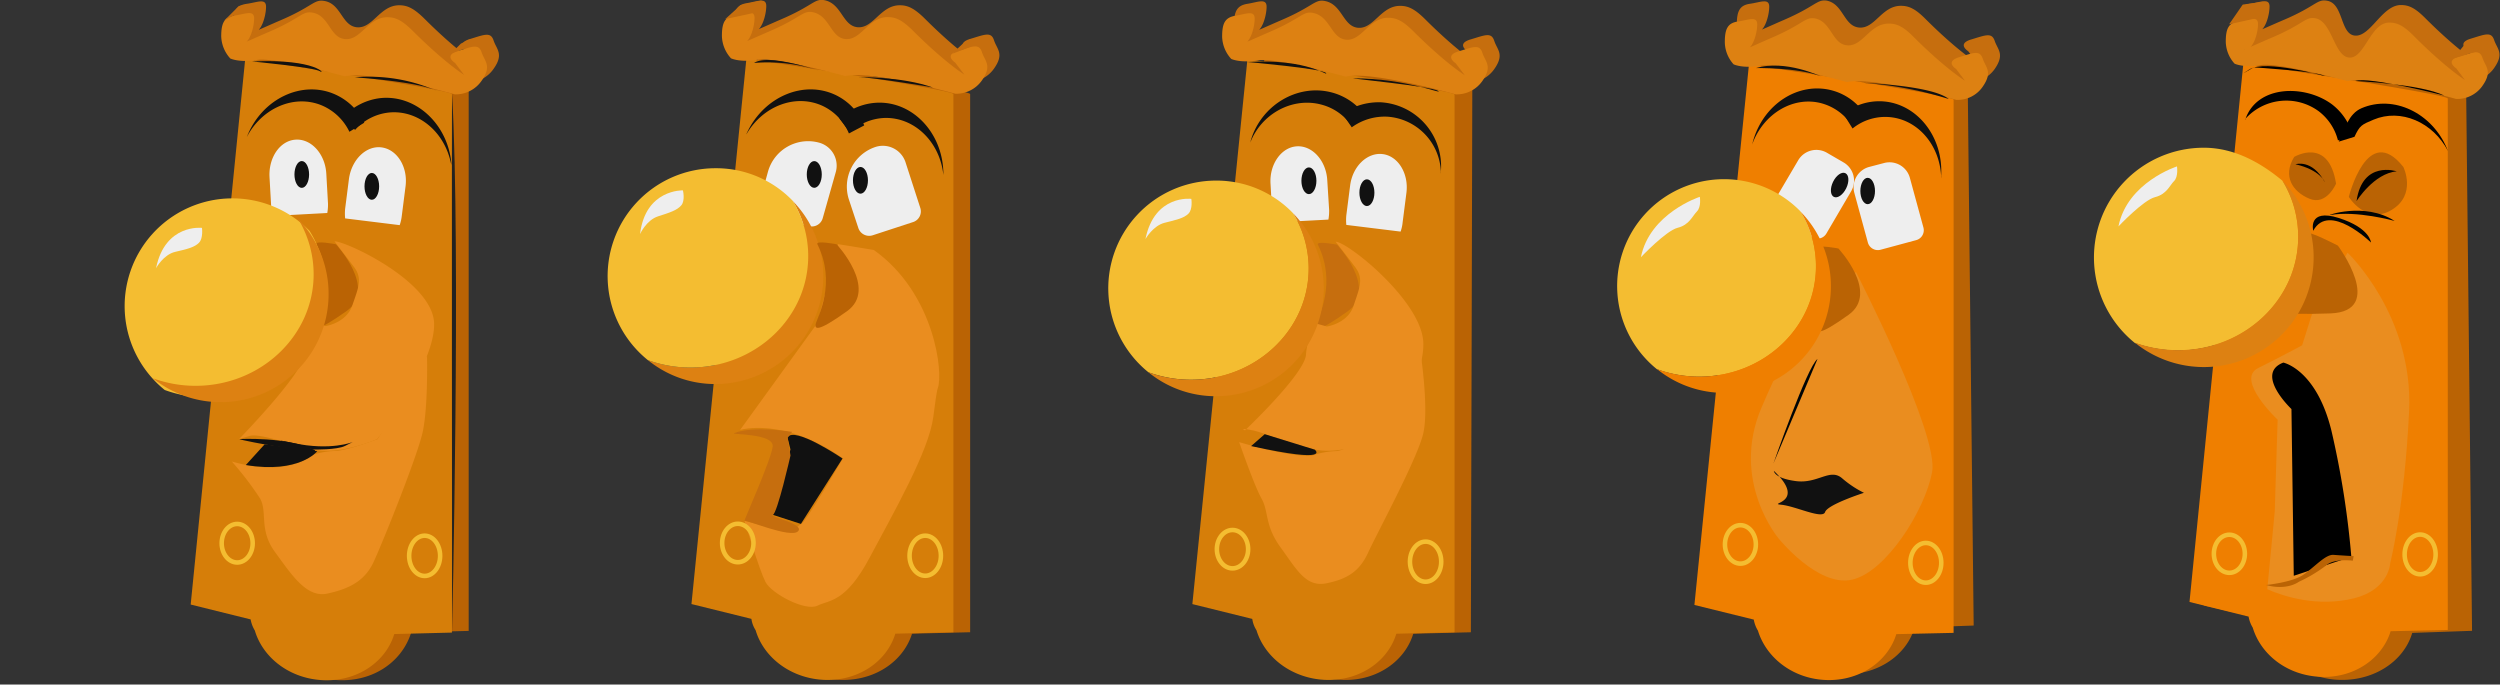 <svg id="Layer_1" data-name="Layer 1" xmlns="http://www.w3.org/2000/svg" viewBox="0 0 550 150.59"><rect x="0" y="0" width="550" height="150.59" fill="#333333" stroke="none"/><defs><style>.cls-1,.cls-10{fill:none;}.cls-2{fill:#ba6304;}.cls-3{fill:#c66e0e;}.cls-4{fill:#d67e09;}.cls-5{fill:#dd8112;}.cls-6{fill:#eee;}.cls-7{fill:#f4bd31;}.cls-8{fill:#111;}.cls-9{fill:#ea8d1f;}.cls-10{stroke:#f4bd31;}.cls-10,.cls-12{stroke-miterlimit:10;}.cls-11{fill:#222;}.cls-12{fill:#fff;stroke:#000405;}.cls-13{fill:#ef7f00;}.cls-14{fill:#000405;}</style></defs><title>handle_spriteSheet</title><rect class="cls-1" y="0.59" width="110" height="150"/><rect class="cls-1" x="110" y="0.59" width="110" height="150"/><rect class="cls-1" x="220" y="0.59" width="110" height="150"/><rect class="cls-1" x="330" y="0.59" width="110" height="150"/><rect class="cls-1" x="440" y="0.59" width="110" height="150"/><path id="_Path_" data-name="&lt;Path&gt;" class="cls-2" d="M102.11,16.83V139.21l-12.64.32c-2.08,6.78-9,11.3-17.2,10.42a16.42,16.42,0,0,1-14.21-11.21,6.42,6.42,0,0,1-.88-2.54l-13.61-3.37,11.95-124C55.52,8.72,102.11,15.82,102.11,16.83Z" transform="translate(1 -0.41)"/><path id="_Path_2" data-name="&lt;Path&gt;" class="cls-3" d="M77.52,6.41c3.51.32,5.07-4.89,9.36-4.84,1.75,0,3.18.69,5.4,2.86,7.2,7.2,11.44,9.82,11.44,9.82l-2-2.63S99.11,10,102.38,9s4.57-1.61,5.21.32,2.31,3,0,6.23a6.91,6.91,0,0,1-5.9,3s-18.63-5.21-24.22-3.92c0,0-15.36-4.24-19.28-3.6s-5.9-.32-5.9-.32a7.52,7.52,0,0,1-2-4.89c0-3,.65-4.24,3-4.57s4.24-1.29,4.24.65-1,5.58-2.63,5.58H54.5c0,.18,3.27-1.34,6.27-2.63,7-3,7.29-4.61,9.5-4.24C74.06,1.15,74.15,6.09,77.52,6.41Z" transform="translate(1 -0.41)"/><path id="_Path_3" data-name="&lt;Path&gt;" class="cls-4" d="M98.42,21.12V139.58l-12.68.32c-2,6.55-8.95,10.93-16.84,10.06-6.83-.74-12.18-5.21-13.84-10.84a7,7,0,0,1-.92-2.44l-13.19-3.27,12-120.07S98.42,20.16,98.42,21.12Z" transform="translate(1 -0.41)"/><path id="_Path_4" data-name="&lt;Path&gt;" class="cls-5" d="M74.89,9C78.4,9.36,80,4.15,84.26,4.2c1.75,0,3.18.69,5.4,2.86,7.2,7.2,11.44,9.82,11.44,9.82l-2-2.63s-2.63-1.61.65-2.63,4.57-1.61,5.21.32,2.31,3,0,6.23a6.91,6.91,0,0,1-5.9,3S80.43,15.91,74.85,17.2c0,0-15.36-4.24-19.28-3.6s-5.9-.32-5.9-.32a7.52,7.52,0,0,1-2-4.89c0-2.91.65-4.24,3-4.57s4.24-1.29,4.24.65-1,5.58-2.63,5.58h-.37c0,.18,3.27-1.34,6.27-2.63,7-3,7.29-4.61,9.5-4.24C71.43,3.73,71.53,8.72,74.89,9Z" transform="translate(1 -0.41)"/><path id="_Path_5" data-name="&lt;Path&gt;" class="cls-6" d="M87.39,47.92l.83-6.5c.55-4.29-1.85-8.12-5.26-8.58s-6.64,2.72-7.2,7l-.83,6.5a11,11,0,0,0,0,2.12l12,1.48A9.34,9.34,0,0,0,87.39,47.92Z" transform="translate(1 -0.41)"/><path id="_Path_6" data-name="&lt;Path&gt;" class="cls-6" d="M71.16,45.2l-.37-6.55c-.23-4.29-3.23-7.7-6.69-7.52s-6,3.87-5.81,8.16l.37,6.55A9.74,9.74,0,0,0,59,47.92l12-.65A10.13,10.13,0,0,0,71.16,45.2Z" transform="translate(1 -0.41)"/><path id="_Path_7" data-name="&lt;Path&gt;" class="cls-7" d="M70.6,63.33c0,13.56-11.62,24.54-26,24.54a27.38,27.38,0,0,1-9.36-1.66,23.71,23.71,0,1,1,31.87-35A22.83,22.83,0,0,1,70.6,63.33Z" transform="translate(1 -0.41)"/><path id="_Path_8" data-name="&lt;Path&gt;" class="cls-6" d="M33.33,59.41s1.61-3,4.24-3.6,4.24-1,5.21-2,.65-3.27.65-3.27S35.32,49.58,33.33,59.41Z" transform="translate(1 -0.41)"/><ellipse id="_Path_9" data-name="&lt;Path&gt;" class="cls-8" cx="66.39" cy="38.38" rx="1.61" ry="2.95"/><ellipse id="_Path_10" data-name="&lt;Path&gt;" class="cls-8" cx="81.8" cy="41" rx="1.61" ry="2.95"/><path id="_Path_11" data-name="&lt;Path&gt;" class="cls-2" d="M68.67,54.15c-.46-.92,4.24,0,4.24,0S82.09,64,75.22,68.86s-7.2,3.92-6.87,2.63S72.91,62.68,68.67,54.15Z" transform="translate(1 -0.41)"/><path id="_Path_12" data-name="&lt;Path&gt;" class="cls-9" d="M72.59,53.5c2.63,0,21.59,8.86,21.91,18S82,97,82,97,73.88,100.6,68,99.31s-11.76-3.6-14.07-3L51.6,97S65.67,82.61,66,78.37a14,14,0,0,1,2.31-6.87l2.31.65s4.57-.65,5.9-4.57,2.31-5.9.32-8.49S72.59,53.5,72.59,53.5Z" transform="translate(1 -0.41)"/><path id="_Path_13" data-name="&lt;Path&gt;" class="cls-9" d="M50,101.94a70.39,70.39,0,0,1,6.23,8.16c1.66,3-.32,6.87,3.27,11.76S66.41,132,71,131s8.16-2.63,10.15-6.87,9.5-22.92,10.79-28.46,1-17,1-17L82.09,97s-6.87,2.63-9.5,2.63a17,17,0,0,0-5.21,1S62.48,105.53,50,101.94Z" transform="translate(1 -0.41)"/><ellipse id="_Path_14" data-name="&lt;Path&gt;" class="cls-10" cx="52.18" cy="119.51" rx="3.41" ry="4.24"/><ellipse id="_Path_15" data-name="&lt;Path&gt;" class="cls-10" cx="93.42" cy="122.28" rx="3.41" ry="4.43"/><path id="_Path_16" data-name="&lt;Path&gt;" class="cls-8" d="M72.49,21.08c-7.1-3-15.64,1-19,9-.09.18-.14.37-.23.55,3.32-6.46,10.52-9.59,16.61-7a11.88,11.88,0,0,1,6,5.77l3.27-2A13.06,13.06,0,0,0,72.49,21.08Z" transform="translate(1 -0.41)"/><path id="_Path_17" data-name="&lt;Path&gt;" class="cls-8" d="M82.64,22c7.7-.83,14.71,5.49,15.64,14.11,0,.18,0,.42,0,.6C97,29.52,91,24.45,84.44,25.18A11.6,11.6,0,0,0,77.11,29l-2.58-2.86A13.2,13.2,0,0,1,82.64,22Z" transform="translate(1 -0.41)"/><path id="_Path_18" data-name="&lt;Path&gt;" class="cls-11" d="M98.46,21.12c-.09-1.34,0,118.45,0,118.45S100.4,55.17,98.46,21.12Z" transform="translate(1 -0.41)"/><path id="_Path_19" data-name="&lt;Path&gt;" class="cls-8" d="M54.41,13.93s13.75,1.29,15,2.17S69,13.28,54.41,13.93Z" transform="translate(1 -0.41)"/><path id="_Path_20" data-name="&lt;Path&gt;" class="cls-8" d="M77.06,17.43s13.75.88,18.08,3A36.79,36.79,0,0,0,77.06,17.43Z" transform="translate(1 -0.41)"/><path id="_Path_21" data-name="&lt;Path&gt;" class="cls-3" d="M48.28,5l3.27-3.27,5-.88-2.17,2.4S52,2.58,48.28,5Z" transform="translate(1 -0.41)"/><polygon id="_Path_22" data-name="&lt;Path&gt;" class="cls-3" points="101.4 9.59 99.23 11.76 102.92 10.47 103.38 8.62 101.4 9.59"/><path id="_Path_23" data-name="&lt;Path&gt;" class="cls-8" d="M68,99.31C62.07,96.45,51.65,97,51.65,97,52.43,97.46,71,100.74,68,99.31Z" transform="translate(1 -0.41)"/><path id="_Path_24" data-name="&lt;Path&gt;" class="cls-8" d="M68,99.31s5.12.09,6.87-.78l1.75-.88s-4.8,2-13.1.23S68,99.31,68,99.31Z" transform="translate(1 -0.41)"/><path id="_Path_25" data-name="&lt;Path&gt;" class="cls-8" d="M53.08,102.72l4.15-4.57L68.8,99.68S64.88,104.66,53.08,102.72Z" transform="translate(1 -0.41)"/><path id="_Path_26" data-name="&lt;Path&gt;" class="cls-5" d="M71.29,65.13a23.75,23.75,0,0,1-38.65,18.5A27.38,27.38,0,0,0,42,85.29c14.35,0,26-11,26-24.54a23.49,23.49,0,0,0-3.41-12.18A23.63,23.63,0,0,1,71.29,65.13Z" transform="translate(1 -0.41)"/><g id="_Group_" data-name="&lt;Group&gt;"><path id="_Path_27" data-name="&lt;Path&gt;" class="cls-2" d="M322.91,19.43c0,1-.32,120.08-.32,120.08l-12.67.32c-2,6.57-9,10.93-16.85,10.06-6.84-.78-12.17-5.23-13.82-10.84a6.82,6.82,0,0,1-.92-2.48l-13.18-3.26,12-119.9S322.91,18.46,322.91,19.43Z" transform="translate(1 -0.41)"/><path id="_Path_28" data-name="&lt;Path&gt;" class="cls-4" d="M319,21.22V139.51l-12.81.32c-2,6.57-9,10.93-16.9,10.06-6.84-.78-12.17-5.23-13.87-10.84a6.08,6.08,0,0,1-.92-2.48l-13.18-3.26,12.12-119.9S319,20.25,319,21.22Z" transform="translate(1 -0.41)"/><path id="_Path_29" data-name="&lt;Path&gt;" class="cls-6" d="M307.58,49.32l.83-6.47c.55-4.27-1.84-8.13-5.23-8.54s-6.66,2.71-7.16,7l-.83,6.47a10.91,10.91,0,0,0,0,2.11l11.94,1.47A8.49,8.49,0,0,0,307.58,49.32Z" transform="translate(1 -0.41)"/><path id="_Path_30" data-name="&lt;Path&gt;" class="cls-6" d="M291.41,46.61,291,40.09c-.23-4.32-3.26-7.67-6.66-7.49s-6.06,3.86-5.83,8.17l.37,6.52a9.7,9.7,0,0,0,.37,2.07l12-.64A10.85,10.85,0,0,0,291.41,46.61Z" transform="translate(1 -0.41)"/><ellipse id="_Path_31" data-name="&lt;Path&gt;" class="cls-8" cx="287.96" cy="39.77" rx="1.65" ry="2.94"/><ellipse id="_Path_32" data-name="&lt;Path&gt;" class="cls-8" cx="300.72" cy="42.39" rx="1.65" ry="2.94"/><path id="_Path_33" data-name="&lt;Path&gt;" class="cls-3" d="M288.93,54.24c-.46-.92,4.22,0,4.22,0s9.14,9.78,2.3,14.69-7.21,3.9-6.84,2.62S293.16,62.73,288.93,54.24Z" transform="translate(1 -0.41)"/><path id="_Path_34" data-name="&lt;Path&gt;" class="cls-9" d="M292.84,53.59c2.62,0,19,13.09,19.29,22.23S302.34,97,302.34,97s-8.17,3.58-14.05,2.3-11.39-3.77-13.73-4.22c-3.26-.64-1.65,0-1.65,0S286,82.71,286.32,78.44a13.94,13.94,0,0,1,2.3-6.84l2.3.64s4.59-.64,5.88-4.59,2.3-5.88.32-8.5S292.84,53.59,292.84,53.59Z" transform="translate(1 -0.41)"/><path id="_Path_35" data-name="&lt;Path&gt;" class="cls-9" d="M271.62,97.68s3.26,9.46,4.91,12.4.64,5.88,4.22,10.79,5.56,8.82,10.15,7.85,7.21-2.62,9.14-6.84,10.79-20.57,12.08-26.13-.64-18-.64-18l-10.15,17s-5.88,4.91-8.5,4.91a17.41,17.41,0,0,0-5.23,1S284,101.3,271.62,97.68Z" transform="translate(1 -0.41)"/><path id="_Path_36" data-name="&lt;Path&gt;" class="cls-8" d="M291.83,20.71c-7.44-1.88-15.34,2.85-17.63,10.52l-.14.55c2.43-6.29,9.14-10,15.48-8.4a11.62,11.62,0,0,1,6.66,4.5l3-2.25A13.15,13.15,0,0,0,291.83,20.71Z" transform="translate(1 -0.41)"/><path id="_Path_37" data-name="&lt;Path&gt;" class="cls-8" d="M302.89,22.92A14.11,14.11,0,0,1,316,38.07a2.24,2.24,0,0,1,0,.55,12.63,12.63,0,0,0-11.76-12.54,12.32,12.32,0,0,0-7.85,2.34l-2.07-3A14,14,0,0,1,302.89,22.92Z" transform="translate(1 -0.41)"/><path id="_Path_38" data-name="&lt;Path&gt;" class="cls-3" d="M297.75,6.52c3.49.32,5.05-4.87,9.32-4.82,1.74,0,3.17.69,5.37,2.85,7.21,7.21,11.43,9.78,11.43,9.78l-2-2.62s-2.62-1.65.64-2.62,4.59-1.65,5.23.32,2.3,2.94,0,6.2a6.88,6.88,0,0,1-5.88,2.94s-18.64-5.23-24.2-3.9c0,0-15.34-4.22-19.29-3.58s-5.88-.32-5.88-.32a7.53,7.53,0,0,1-2-4.91c0-2.94.64-4.22,2.94-4.59s4.22-1.29,4.22.64-1,5.56-2.62,5.56h-.37c0,.18,3.26-1.33,6.25-2.62,7-3,7.3-4.59,9.46-4.22C294.31,1.29,294.4,6.2,297.75,6.52Z" transform="translate(1 -0.41)"/><path id="_Path_39" data-name="&lt;Path&gt;" class="cls-5" d="M295.13,9.14c3.49.32,5.05-4.87,9.32-4.82,1.74,0,3.17.69,5.37,2.85,7.21,7.21,11.43,9.78,11.43,9.78l-2-2.62s-2.62-1.65.64-2.62,4.59-1.65,5.23.32,2.3,2.94,0,6.2a6.88,6.88,0,0,1-5.88,2.94s-18.64-5.23-24.2-3.9c0,0-15.34-4.22-19.29-3.58s-5.88-.32-5.88-.32a7.53,7.53,0,0,1-2-4.91c0-2.94.64-4.22,2.94-4.59s4.22-1.29,4.22.64-1,5.56-2.62,5.56h-.37c0,.18,3.26-1.33,6.25-2.62,7-3,7.3-4.59,9.46-4.22C291.69,3.91,291.78,8.82,295.13,9.14Z" transform="translate(1 -0.41)"/><g id="_Group_2" data-name="&lt;Group&gt;"><path id="_Path_40" data-name="&lt;Path&gt;" class="cls-7" d="M286.91,59.47c0,13.55-11.62,24.48-25.9,24.48a27.33,27.33,0,0,1-9.37-1.65,23.71,23.71,0,0,1,14.88-42.16,23.35,23.35,0,0,1,16.94,7.16A23.16,23.16,0,0,1,286.91,59.47Z" transform="translate(1 -0.41)"/><path id="_Path_41" data-name="&lt;Path&gt;" class="cls-6" d="M251,53s1.65-2.94,4.22-3.58,4.22-1,5.23-2,.64-3.26.64-3.26S253,43.12,251,53Z" transform="translate(1 -0.41)"/><path id="_Path_42" data-name="&lt;Path&gt;" class="cls-5" d="M290.22,63.88a23.69,23.69,0,0,1-23.7,23.7,23.42,23.42,0,0,1-14.88-5.28A27.33,27.33,0,0,0,261,83.95c14.33,0,25.9-11,25.9-24.48a23.39,23.39,0,0,0-3.4-12.12A23.64,23.64,0,0,1,290.22,63.88Z" transform="translate(1 -0.41)"/></g><ellipse id="_Path_43" data-name="&lt;Path&gt;" class="cls-10" cx="271.15" cy="120.82" rx="3.44" ry="4.22"/><ellipse id="_Path_44" data-name="&lt;Path&gt;" class="cls-10" cx="313.63" cy="123.57" rx="3.44" ry="4.41"/><path id="_Path_45" data-name="&lt;Path&gt;" class="cls-8" d="M273.41,14.05s16.67,1.47,17.31,2.43S287,13.23,273.41,14.05Z" transform="translate(1 -0.41)"/><path id="_Path_46" data-name="&lt;Path&gt;" class="cls-8" d="M296.74,17.64c-1.15,0,17.31,1.79,18.64,2.76S308.54,17.64,296.74,17.64Z" transform="translate(1 -0.41)"/><path id="_Path_47" data-name="&lt;Path&gt;" class="cls-8" d="M274.24,98.55l3-2.62,11,3.4S292.29,102.5,274.24,98.55Z" transform="translate(1 -0.41)"/></g><g id="_Group_3" data-name="&lt;Group&gt;"><path id="_Path_48" data-name="&lt;Path&gt;" class="cls-2" d="M212.43,21.1V139.5l-12.78.32c-2.07,6.57-9.1,10.94-17.24,10.07-7-.78-12.46-5.24-14.2-10.85a6.83,6.83,0,0,1-.92-2.48l-13.6-3.26,12-120S212.43,20.14,212.43,21.1Z" transform="translate(1 -0.41)"/><path id="_Path_49" data-name="&lt;Path&gt;" class="cls-12" d="M163.11,95S169,96.3,169,98.6s-6.85,11.12-6.2,16.36l10.48,1.65,11.12-15.35L171,93.08Z" transform="translate(1 -0.41)"/><path id="_Path_50" data-name="&lt;Path&gt;" class="cls-4" d="M208.75,21.1V139.5l-12.78.32c-2,6.57-9,10.94-16.91,10.07-6.85-.78-12.18-5.24-13.83-10.85a6.08,6.08,0,0,1-.92-2.48l-13.19-3.26,12.09-120S208.75,20.14,208.75,21.1Z" transform="translate(1 -0.41)"/><path id="_Path_51" data-name="&lt;Path&gt;" class="cls-9" d="M162.79,115s3.26,10.8,4.6,13.42,8.82,6.53,11.44,5.24,6.2-.64,11.44-10.48,13.1-23.53,14.06-31.07,1-6.2,1-6.2l-20.91,15.4s-8.18,14.06-9.15,14.39S174.88,118.27,162.79,115Z" transform="translate(1 -0.41)"/><path id="_Path_52" data-name="&lt;Path&gt;" class="cls-9" d="M178.83,71.48,161.82,95s9.47-2.94,22.57,6.2c0,0,4.6,2.3,8.18.64s11.44-12.73,12.73-16-.64-20.91-14.06-30.43l-7.86-1.29Z" transform="translate(1 -0.41)"/><path id="_Path_53" data-name="&lt;Path&gt;" class="cls-8" d="M172.26,96.67l.64,2.62L169,113.67l6.2,2,9.15-14.39S173.59,94,172.26,96.67Z" transform="translate(1 -0.41)"/><path id="_Path_54" data-name="&lt;Path&gt;" class="cls-6" d="M199.83,49.28,191,52.17a2.51,2.51,0,0,1-3.17-1.61l-2.07-6.25a9.19,9.19,0,0,1,5.88-11.58h0A5.25,5.25,0,0,1,198.18,36l3.26,10.07A2.47,2.47,0,0,1,199.83,49.28Z" transform="translate(1 -0.41)"/><path id="_Path_55" data-name="&lt;Path&gt;" class="cls-6" d="M176.95,50.15l-9-2.48a2.55,2.55,0,0,1-1.75-3.13l1.75-6.34a9.17,9.17,0,0,1,11.31-6.39h0a5.24,5.24,0,0,1,3.63,6.39L180,48.41A2.5,2.5,0,0,1,176.95,50.15Z" transform="translate(1 -0.41)"/><path id="_Path_56" data-name="&lt;Path&gt;" class="cls-3" d="M187.66,6.4c3.49.32,5.06-4.87,9.33-4.83,1.75,0,3.17.69,5.38,2.85,7.22,7.22,11.44,9.79,11.44,9.79l-2-2.62s-2.62-1.65.64-2.62,4.6-1.65,5.24.32,2.3,2.94,0,6.2a6.88,6.88,0,0,1-5.88,2.94s-18.66-5.24-24.22-3.91c0,0-15.35-4.23-19.3-3.59s-5.88-.32-5.88-.32a7.54,7.54,0,0,1-2-4.92c0-2.94.64-4.23,2.94-4.6s4.23-1.29,4.23.64-1,5.56-2.62,5.56h-.37c0,.18,3.26-1.33,6.25-2.62,7-3,7.31-4.6,9.47-4.23C184.21,1.16,184.3,6.07,187.66,6.4Z" transform="translate(1 -0.41)"/><path id="_Path_57" data-name="&lt;Path&gt;" class="cls-5" d="M185,9c3.49.32,5.06-4.87,9.33-4.83,1.75,0,3.17.69,5.38,2.85,7.22,7.22,11.44,9.79,11.44,9.79l-2-2.62s-2.62-1.65.64-2.62,4.6-1.65,5.24.32,2.3,2.94,0,6.2a6.88,6.88,0,0,1-5.88,2.94S190.55,15.82,185,17.15c0,0-15.35-4.23-19.3-3.59s-5.88-.32-5.88-.32a7.54,7.54,0,0,1-2-4.92c0-2.94.64-4.23,2.94-4.6S165,2.44,165,4.37s-1,5.56-2.62,5.56H162c0,.18,3.26-1.33,6.25-2.62,7-3,7.31-4.6,9.47-4.23C181.59,3.78,181.68,8.69,185,9Z" transform="translate(1 -0.41)"/><g id="_Group_4" data-name="&lt;Group&gt;"><path id="_Path_58" data-name="&lt;Path&gt;" class="cls-5" d="M180.12,61.18A23.72,23.72,0,0,1,156.4,84.9a23.44,23.44,0,0,1-14.89-5.29,27.35,27.35,0,0,0,9.38,1.65c14.34,0,25.92-11,25.92-24.5a23.41,23.41,0,0,0-3.4-12.13A23.66,23.66,0,0,1,180.12,61.18Z" transform="translate(1 -0.41)"/><path id="_Path_59" data-name="&lt;Path&gt;" class="cls-7" d="M176.81,56.77c0,13.56-11.63,24.5-25.92,24.5a27.35,27.35,0,0,1-9.38-1.65A23.73,23.73,0,0,1,156.4,37.42a23.37,23.37,0,0,1,17,7.17A23.3,23.3,0,0,1,176.81,56.77Z" transform="translate(1 -0.41)"/><path id="_Path_60" data-name="&lt;Path&gt;" class="cls-6" d="M139.81,51.9s1.38-3.08,4-3.91,4.14-1.33,5.06-2.39.37-3.31.37-3.31S141,42,139.81,51.9Z" transform="translate(1 -0.41)"/></g><ellipse id="_Path_61" data-name="&lt;Path&gt;" class="cls-8" cx="179.14" cy="38.38" rx="1.65" ry="2.94"/><ellipse id="_Path_62" data-name="&lt;Path&gt;" class="cls-8" cx="189.3" cy="39.67" rx="1.65" ry="2.94"/><path id="_Path_63" data-name="&lt;Path&gt;" class="cls-2" d="M178.83,54.15c-.46-.92,4.23,0,4.23,0s9.15,9.79,2.3,14.71-7.22,3.91-6.85,2.62S183.06,62.65,178.83,54.15Z" transform="translate(1 -0.41)"/><ellipse id="_Path_64" data-name="&lt;Path&gt;" class="cls-10" cx="162.32" cy="119.46" rx="3.45" ry="4.23"/><ellipse id="_Path_65" data-name="&lt;Path&gt;" class="cls-10" cx="203.55" cy="122.26" rx="3.45" ry="4.41"/><path id="_Path_66" data-name="&lt;Path&gt;" class="cls-8" d="M182.87,21.33c-7-3.36-15.67.28-19.44,8.09a2.81,2.81,0,0,0-.23.55c3.63-6.3,10.94-9.05,16.91-6.2a11.64,11.64,0,0,1,5.65,6L189.13,28A12.73,12.73,0,0,0,182.87,21.33Z" transform="translate(1 -0.41)"/><path id="_Path_67" data-name="&lt;Path&gt;" class="cls-8" d="M192.11,23c7.72-.23,14.2,6.62,14.43,15.31v.6c-.74-7.22-6.3-12.73-12.92-12.55A11.72,11.72,0,0,0,186,29.56l-2.34-3.08A13.08,13.08,0,0,1,192.11,23Z" transform="translate(1 -0.41)"/><path id="_Path_68" data-name="&lt;Path&gt;" class="cls-3" d="M160.49,95.7c-.92.37,8.82,0,8.5,2.94s-6.53,16.68-6.2,16.36,10.16,3.91,11.77,2.3S168,114,169,113.72s3.91-13.1,3.91-13.1l-.64-3.91,1-1.29S164.77,94,160.49,95.7Z" transform="translate(1 -0.41)"/><polygon id="_Path_69" data-name="&lt;Path&gt;" class="cls-3" points="159.56 4.19 162.96 1.11 167.56 0.1 165.58 2.9 159.56 4.19"/><path id="_Path_70" data-name="&lt;Path&gt;" class="cls-3" d="M212.52,9l-.18,1.79-3.91,1.47L211,9.84" transform="translate(1 -0.41)"/><path id="_Path_71" data-name="&lt;Path&gt;" class="cls-8" d="M164.9,14.26A35.92,35.92,0,0,1,179,15.91S168,12.14,164.9,14.26Z" transform="translate(1 -0.41)"/><path id="_Path_72" data-name="&lt;Path&gt;" class="cls-8" d="M187.79,17.38s9.65-.18,16.5,2.3C204.34,19.63,190.73,17.38,187.79,17.38Z" transform="translate(1 -0.41)"/></g><g id="_Group_5" data-name="&lt;Group&gt;"><path id="_Path_73" data-name="&lt;Path&gt;" class="cls-2" d="M431.92,20.73c0,1,1.29,117.3,1.29,117.3l-13,.46c-1.93,6.53-9,10.94-16.92,10.16-6.85-.69-12.32-5.06-14-10.62a6.28,6.28,0,0,1-1-2.44L375,132.51l11-119S431.92,19.76,431.92,20.73Z" transform="translate(1 -0.41)"/><path id="_Path_74" data-name="&lt;Path&gt;" class="cls-13" d="M428.79,22.34v117.3l-12.6.28c-2,6.48-8.92,10.85-16.74,10-6.76-.74-12-5.2-13.7-10.76a6.94,6.94,0,0,1-.92-2.44l-13.06-3.22,12-118.91S428.79,21.37,428.79,22.34Z" transform="translate(1 -0.41)"/><path id="_Path_75" data-name="&lt;Path&gt;" class="cls-6" d="M397.71,52.59,389.94,48a2.25,2.25,0,0,1-.78-3.08l5.47-9.29a4.63,4.63,0,0,1,6.3-1.61l3.72,2.16a4.63,4.63,0,0,1,1.61,6.3l-5.47,9.33A2.25,2.25,0,0,1,397.71,52.59Z" transform="translate(1 -0.41)"/><path id="_Path_76" data-name="&lt;Path&gt;" class="cls-6" d="M420.56,53.24l-7.86,2.12a2.28,2.28,0,0,1-2.76-1.56l-3-11a4.64,4.64,0,0,1,3.26-5.66l3.31-.87a4.64,4.64,0,0,1,5.66,3.26l3,11A2.26,2.26,0,0,1,420.56,53.24Z" transform="translate(1 -0.41)"/><path id="_Path_77" data-name="&lt;Path&gt;" class="cls-9" d="M407.32,60.27s18.35,35.64,16.74,44.05-10.16,22-17.66,23.63-16.09-9.06-16.09-9.06-10.71-12.64-3.77-28.83S398.3,67.4,398.3,67.4Z" transform="translate(1 -0.41)"/><ellipse id="_Path_78" data-name="&lt;Path&gt;" class="cls-8" cx="403.74" cy="41.14" rx="2.9" ry="1.61" transform="translate(191.72 386.15) rotate(-64.16)"/><ellipse id="_Path_79" data-name="&lt;Path&gt;" class="cls-8" cx="410.89" cy="42.02" rx="1.61" ry="2.9"/><path id="_Path_80" data-name="&lt;Path&gt;" class="cls-2" d="M399.22,55.08c-.46-.92,4.23,0,4.23,0s9.06,9.7,2.25,14.58-7.13,3.91-6.81,2.57S403.41,63.49,399.22,55.08Z" transform="translate(1 -0.41)"/><path id="_Path_81" data-name="&lt;Path&gt;" class="cls-8" d="M402.08,20.31c-7.4-2-15.22,3-17.47,11.36l-.14.55c2.39-6.76,9.06-10.81,15.36-9.06A11.57,11.57,0,0,1,406.4,28l2.94-2.39A12.59,12.59,0,0,0,402.08,20.31Z" transform="translate(1 -0.41)"/><path id="_Path_82" data-name="&lt;Path&gt;" class="cls-8" d="M413.06,22.7c7.63.41,13.47,7.72,13,16.32a2.62,2.62,0,0,1,0,.6c-.14-7.17-5.15-13.1-11.68-13.47a11.43,11.43,0,0,0-7.82,2.53l-2-3.22A12.56,12.56,0,0,1,413.06,22.7Z" transform="translate(1 -0.41)"/><g id="_Group_6" data-name="&lt;Group&gt;"><path id="_Path_83" data-name="&lt;Path&gt;" class="cls-3" d="M408,6.47c3.49.32,5-4.83,9.24-4.78,1.75,0,3.17.69,5.33,2.85,7.13,7.13,11.36,9.7,11.36,9.7L432,11.67s-2.57-1.61.64-2.57,4.55-1.61,5.2.32,2.25,2.9,0,6.16a6.82,6.82,0,0,1-5.84,2.9s-18.48-5.2-24-3.91c0,0-15.22-4.23-19.13-3.59s-5.84-.32-5.84-.32a7.43,7.43,0,0,1-1.93-4.87c0-2.94.64-4.23,2.9-4.55s4.23-1.29,4.23.64-1,5.52-2.57,5.52h-.37c0,.18,3.22-1.33,6.21-2.62,6.94-3,7.22-4.55,9.38-4.23C404.56,1.28,404.6,6.15,408,6.47Z" transform="translate(1 -0.41)"/><path id="_Path_84" data-name="&lt;Path&gt;" class="cls-5" d="M405.34,10.38c3.49.32,5-4.83,9.24-4.78,1.75,0,3.17.69,5.33,2.85,7.13,7.13,11.36,9.7,11.36,9.7l-1.93-2.57S426.77,14,430,13s4.55-1.61,5.2.32,2.25,2.9,0,6.16a6.68,6.68,0,0,1-5.84,2.9s-18.48-5.2-24-3.91c0,0-15.22-4.23-19.13-3.59s-5.84-.32-5.84-.32a7.43,7.43,0,0,1-1.93-4.87c0-2.94.64-4.23,2.9-4.55s4.23-1.29,4.23.64-1,5.52-2.57,5.52h-.37c0,.18,3.22-1.33,6.21-2.62,6.94-3,7.22-4.55,9.38-4.23C401.94,5.14,402,10.06,405.34,10.38Z" transform="translate(1 -0.41)"/></g><g id="_Group_7" data-name="&lt;Group&gt;"><path id="_Path_85" data-name="&lt;Path&gt;" class="cls-7" d="M398.49,59c0,13.43-11.5,24.28-25.7,24.28a27,27,0,0,1-9.29-1.66,23.51,23.51,0,1,1,31.59-34.72A22.83,22.83,0,0,1,398.49,59Z" transform="translate(1 -0.41)"/><path id="_Path_86" data-name="&lt;Path&gt;" class="cls-6" d="M360,57s5.52-5.84,8.09-6.48,3.22-2.57,4.23-3.59.64-3.22.64-3.22S361.93,47.3,360,57Z" transform="translate(1 -0.41)"/><path id="_Path_87" data-name="&lt;Path&gt;" class="cls-13" d="M401.8,63.35a23.47,23.47,0,0,1-38.26,18.25,27,27,0,0,0,9.29,1.66c14.21,0,25.7-10.85,25.7-24.28a23.09,23.09,0,0,0-3.4-12A23.38,23.38,0,0,1,401.8,63.35Z" transform="translate(1 -0.41)"/></g><ellipse id="_Path_88" data-name="&lt;Path&gt;" class="cls-10" cx="382.89" cy="119.77" rx="3.4" ry="4.23"/><ellipse id="_Path_89" data-name="&lt;Path&gt;" class="cls-10" cx="423.68" cy="123.82" rx="3.4" ry="4.37"/><path id="_Path_90" data-name="&lt;Path&gt;" class="cls-8" d="M389.25,104s0,1.61,4.83,2.25,7.49-2.9,10.16-.64a22.79,22.79,0,0,0,4.83,3.22s-8,2.57-8.55,4.23-6.44-1.29-9.66-1.61S396.74,111.13,389.25,104Z" transform="translate(1 -0.41)"/><path id="_Path_91" data-name="&lt;Path&gt;" class="cls-8" d="M385.29,15.39s9.06-.18,14.25,1.79C399.55,17.19,391.73,13.46,385.29,15.39Z" transform="translate(1 -0.41)"/><path id="_Path_92" data-name="&lt;Path&gt;" class="cls-8" d="M408.28,18.61s15.73.51,19.45,3.59A80.89,80.89,0,0,0,408.28,18.61Z" transform="translate(1 -0.41)"/><path id="_Path_93" data-name="&lt;Path&gt;" class="cls-14" d="M389.15,102.39s7.45-21.38,9.7-23Z" transform="translate(1 -0.41)"/></g><g id="_Group_8" data-name="&lt;Group&gt;"><path id="_Path_94" data-name="&lt;Path&gt;" class="cls-2" d="M541.56,20.62c0,1,1.29,118.57,1.29,118.57l-13.16.46c-1.93,6.58-9.11,11-17.17,10.26-7-.69-12.47-5.11-14.22-10.72a7.25,7.25,0,0,1-1-2.44l-13.44-3.13L495,13.26S541.56,19.61,541.56,20.62Z" transform="translate(1 -0.41)"/><path id="_Path_95" data-name="&lt;Path&gt;" class="cls-13" d="M537.51,22.09V139l-12.57.28c-2,6.49-8.88,10.82-16.66,9.94-6.77-.74-12-5.16-13.67-10.72a7,7,0,0,1-.92-2.44l-13-3.22L492.54,14.36S537.51,21.13,537.51,22.09Z" transform="translate(1 -0.41)"/><path id="_Path_96" data-name="&lt;Path&gt;" class="cls-9" d="M515.46,56S530,69.78,529,90.9s-4.14,33.32-4.14,33.32-.18,5.89-8,7.82-15.14-.28-19.06-2L499.44,113l.64-20.25s-9.39-8.84-4.28-11.37,9.67-5,9.67-5l2.12-6.72Z" transform="translate(1 -0.41)"/><path id="_Path_97" data-name="&lt;Path&gt;" d="M501.33,80.18s7.27,1.47,10.59,15a194.56,194.56,0,0,1,4.37,27.71l-12.66,4.19-.51-36.68S494.93,82.66,501.33,80.18Z" transform="translate(1 -0.41)"/><path id="_Path_98" data-name="&lt;Path&gt;" class="cls-2" d="M497.51,129.11s5.66-.55,8.15-2.21,4.92-4.56,6.72-4.42,4.42.28,4.42.28l-.18,1s-4.14-.55-5.89,1.06a31.7,31.7,0,0,1-6,3.59S502.21,130.4,497.51,129.11Z" transform="translate(1 -0.41)"/><path id="_Path_99" data-name="&lt;Path&gt;" class="cls-7" d="M504.6,52.56c0,13.81-11.83,24.95-26.42,24.95a28.19,28.19,0,0,1-9.53-1.66,24.15,24.15,0,0,1,15.19-42.94c6.77,0,12.61,3.36,17.31,7.27A23.74,23.74,0,0,1,504.6,52.56Z" transform="translate(1 -0.41)"/><path id="_Path_100" data-name="&lt;Path&gt;" class="cls-6" d="M465.06,50.22s5.48-5.8,8.05-6.44,3.22-2.58,4.19-3.54.64-3.22.64-3.22S467,40.5,465.06,50.22Z" transform="translate(1 -0.41)"/><path id="_Path_101" data-name="&lt;Path&gt;" class="cls-2" d="M506.76,51.92c-.37-1.1,6.58,2.53,6.58,2.53s10.72,14.45-1.66,14.91-12.52-.64-11.55-1.66S510.35,62.27,506.76,51.92Z" transform="translate(1 -0.41)"/><path id="_Path_102" data-name="&lt;Path&gt;" d="M512,23.34C506.12,19,495.62,19.05,493,26.6c0,.18-.09,0-.18.14a12.08,12.08,0,0,1,16.25-1.89,11.65,11.65,0,0,1,4.28,6.44l3.31-.92A12.9,12.9,0,0,0,512,23.34Z" transform="translate(1 -0.41)"/><path id="_Path_103" data-name="&lt;Path&gt;" d="M518.55,24.21c7-3,15.47,1,18.78,8.88.09.18.14.37.23.55-3.27-6.35-10.4-9.44-16.39-6.9-2.62,1.1-3,1.24-4.19,3.77l-3.45,1.06C514.86,28.81,515.65,25.45,518.55,24.21Z" transform="translate(1 -0.41)"/><g id="_Group_9" data-name="&lt;Group&gt;"><path id="_Path_104" data-name="&lt;Path&gt;" class="cls-3" d="M517.07,8.24c3.45.32,6-6.77,10.17-6.72,1.75,0,3.13.69,5.29,2.85,7.09,7.09,11.32,9.71,11.32,9.71l-1.93-2.58s-2.58-1.61.64-2.58,4.51-1.61,5.16.32,2.26,2.9,0,6.12a6.76,6.76,0,0,1-5.8,2.9S523.52,13.12,518,14.41c0,0-15.19-4.19-19.06-3.54s-5.8-.32-5.8-.32a7.4,7.4,0,0,1-1.93-4.83c0-2.9.64-4.19,2.9-4.51s4.19-1.29,4.19.64-1,5.48-2.58,5.48h-.37c0,.18,3.22-1.33,6.17-2.58,6.9-2.95,7.23-4.56,9.34-4.19C514.63,1.06,513.76,7.92,517.07,8.24Z" transform="translate(1 -0.41)"/><path id="_Path_105" data-name="&lt;Path&gt;" class="cls-5" d="M515.78,13.07c3.45.32,4.69-7.73,8.88-7.69,1.75,0,3.13.69,5.29,2.85C537,15.33,541.28,18,541.28,18l-1.93-2.58s-2.58-1.61.64-2.58,4.51-1.61,5.16.32,2.26,2.9,0,6.12a6.76,6.76,0,0,1-5.8,2.9S520.94,17,515.46,18.27c0,0-15.19-4.19-19.06-3.54s-5.8-.32-5.8-.32a7.4,7.4,0,0,1-1.93-4.83c0-2.9.64-4.19,2.9-4.51s4.19-1.29,4.19.64-1,5.48-2.58,5.48h-.37c0,.18,3.22-1.33,6.17-2.58,6.9-2.95,7.23-4.56,9.34-4.19C512.06,5,512.47,12.75,515.78,13.07Z" transform="translate(1 -0.41)"/></g><path id="_Path_106" data-name="&lt;Path&gt;" class="cls-5" d="M508,57a24.15,24.15,0,0,1-39.35,18.78,28.19,28.19,0,0,0,9.53,1.66c14.59,0,26.42-11.18,26.42-24.95a23.36,23.36,0,0,0-3.5-12.38A24.11,24.11,0,0,1,508,57Z" transform="translate(1 -0.41)"/><ellipse id="_Path_107" data-name="&lt;Path&gt;" class="cls-10" cx="490.46" cy="121.83" rx="3.41" ry="4.19"/><ellipse id="_Path_108" data-name="&lt;Path&gt;" class="cls-10" cx="532.43" cy="121.97" rx="3.41" ry="4.37"/><path id="_Path_109" data-name="&lt;Path&gt;" class="cls-2" d="M515.74,43.73s4.1-16.62,12-6.58c0,0,3,6.08-2.58,9.44S515.74,43.73,515.74,43.73Z" transform="translate(1 -0.41)"/><path id="_Path_110" data-name="&lt;Path&gt;" class="cls-2" d="M503.72,34.93s7.59-4.56,9.21,5.89c0,0-2.07,4.88-5.85,3.31S501.15,39.12,503.72,34.93Z" transform="translate(1 -0.41)"/><path id="_Path_111" data-name="&lt;Path&gt;" d="M504,36.55s3.64-1.24,6.44,3.91C510.49,40.46,509.43,37.79,504,36.55Z" transform="translate(1 -0.41)"/><path id="_Path_112" data-name="&lt;Path&gt;" d="M517.44,44.65s3.82-6.12,8.84-6.54C526.32,38.11,518.73,35.58,517.44,44.65Z" transform="translate(1 -0.41)"/><path id="_Path_113" data-name="&lt;Path&gt;" class="cls-14" d="M507.91,51.18s-1.29-5,5.62-2.81,7.09,5.39,7.09,5.39S511.37,44.74,507.91,51.18Z" transform="translate(1 -0.41)"/><path id="_Path_114" data-name="&lt;Path&gt;" class="cls-14" d="M511.6,47.73c-1.06.18,7.55-3,14.22,1.29C525.77,49,517.4,46.67,511.6,47.73Z" transform="translate(1 -0.41)"/><polygon id="_Path_115" data-name="&lt;Path&gt;" class="cls-3" points="490.41 5.34 493.4 1.01 497.96 0.37 496.21 4.05 490.41 5.34"/><polygon id="_Path_116" data-name="&lt;Path&gt;" class="cls-3" points="539.71 12.89 542.51 9.43 546.15 8.56 544.68 11.37 539.71 12.89"/><path id="_Path_117" data-name="&lt;Path&gt;" d="M494.8,15.23s14.22.87,15.7,1.93c0,0-13.12-3.68-16.57-1.52S494.8,15.23,494.8,15.23Z" transform="translate(1 -0.41)"/><path id="_Path_118" data-name="&lt;Path&gt;" d="M517.16,18.23s14.41.64,19.61,3.22C536.77,21.45,520.2,17.17,517.16,18.23Z" transform="translate(1 -0.41)"/></g></svg>